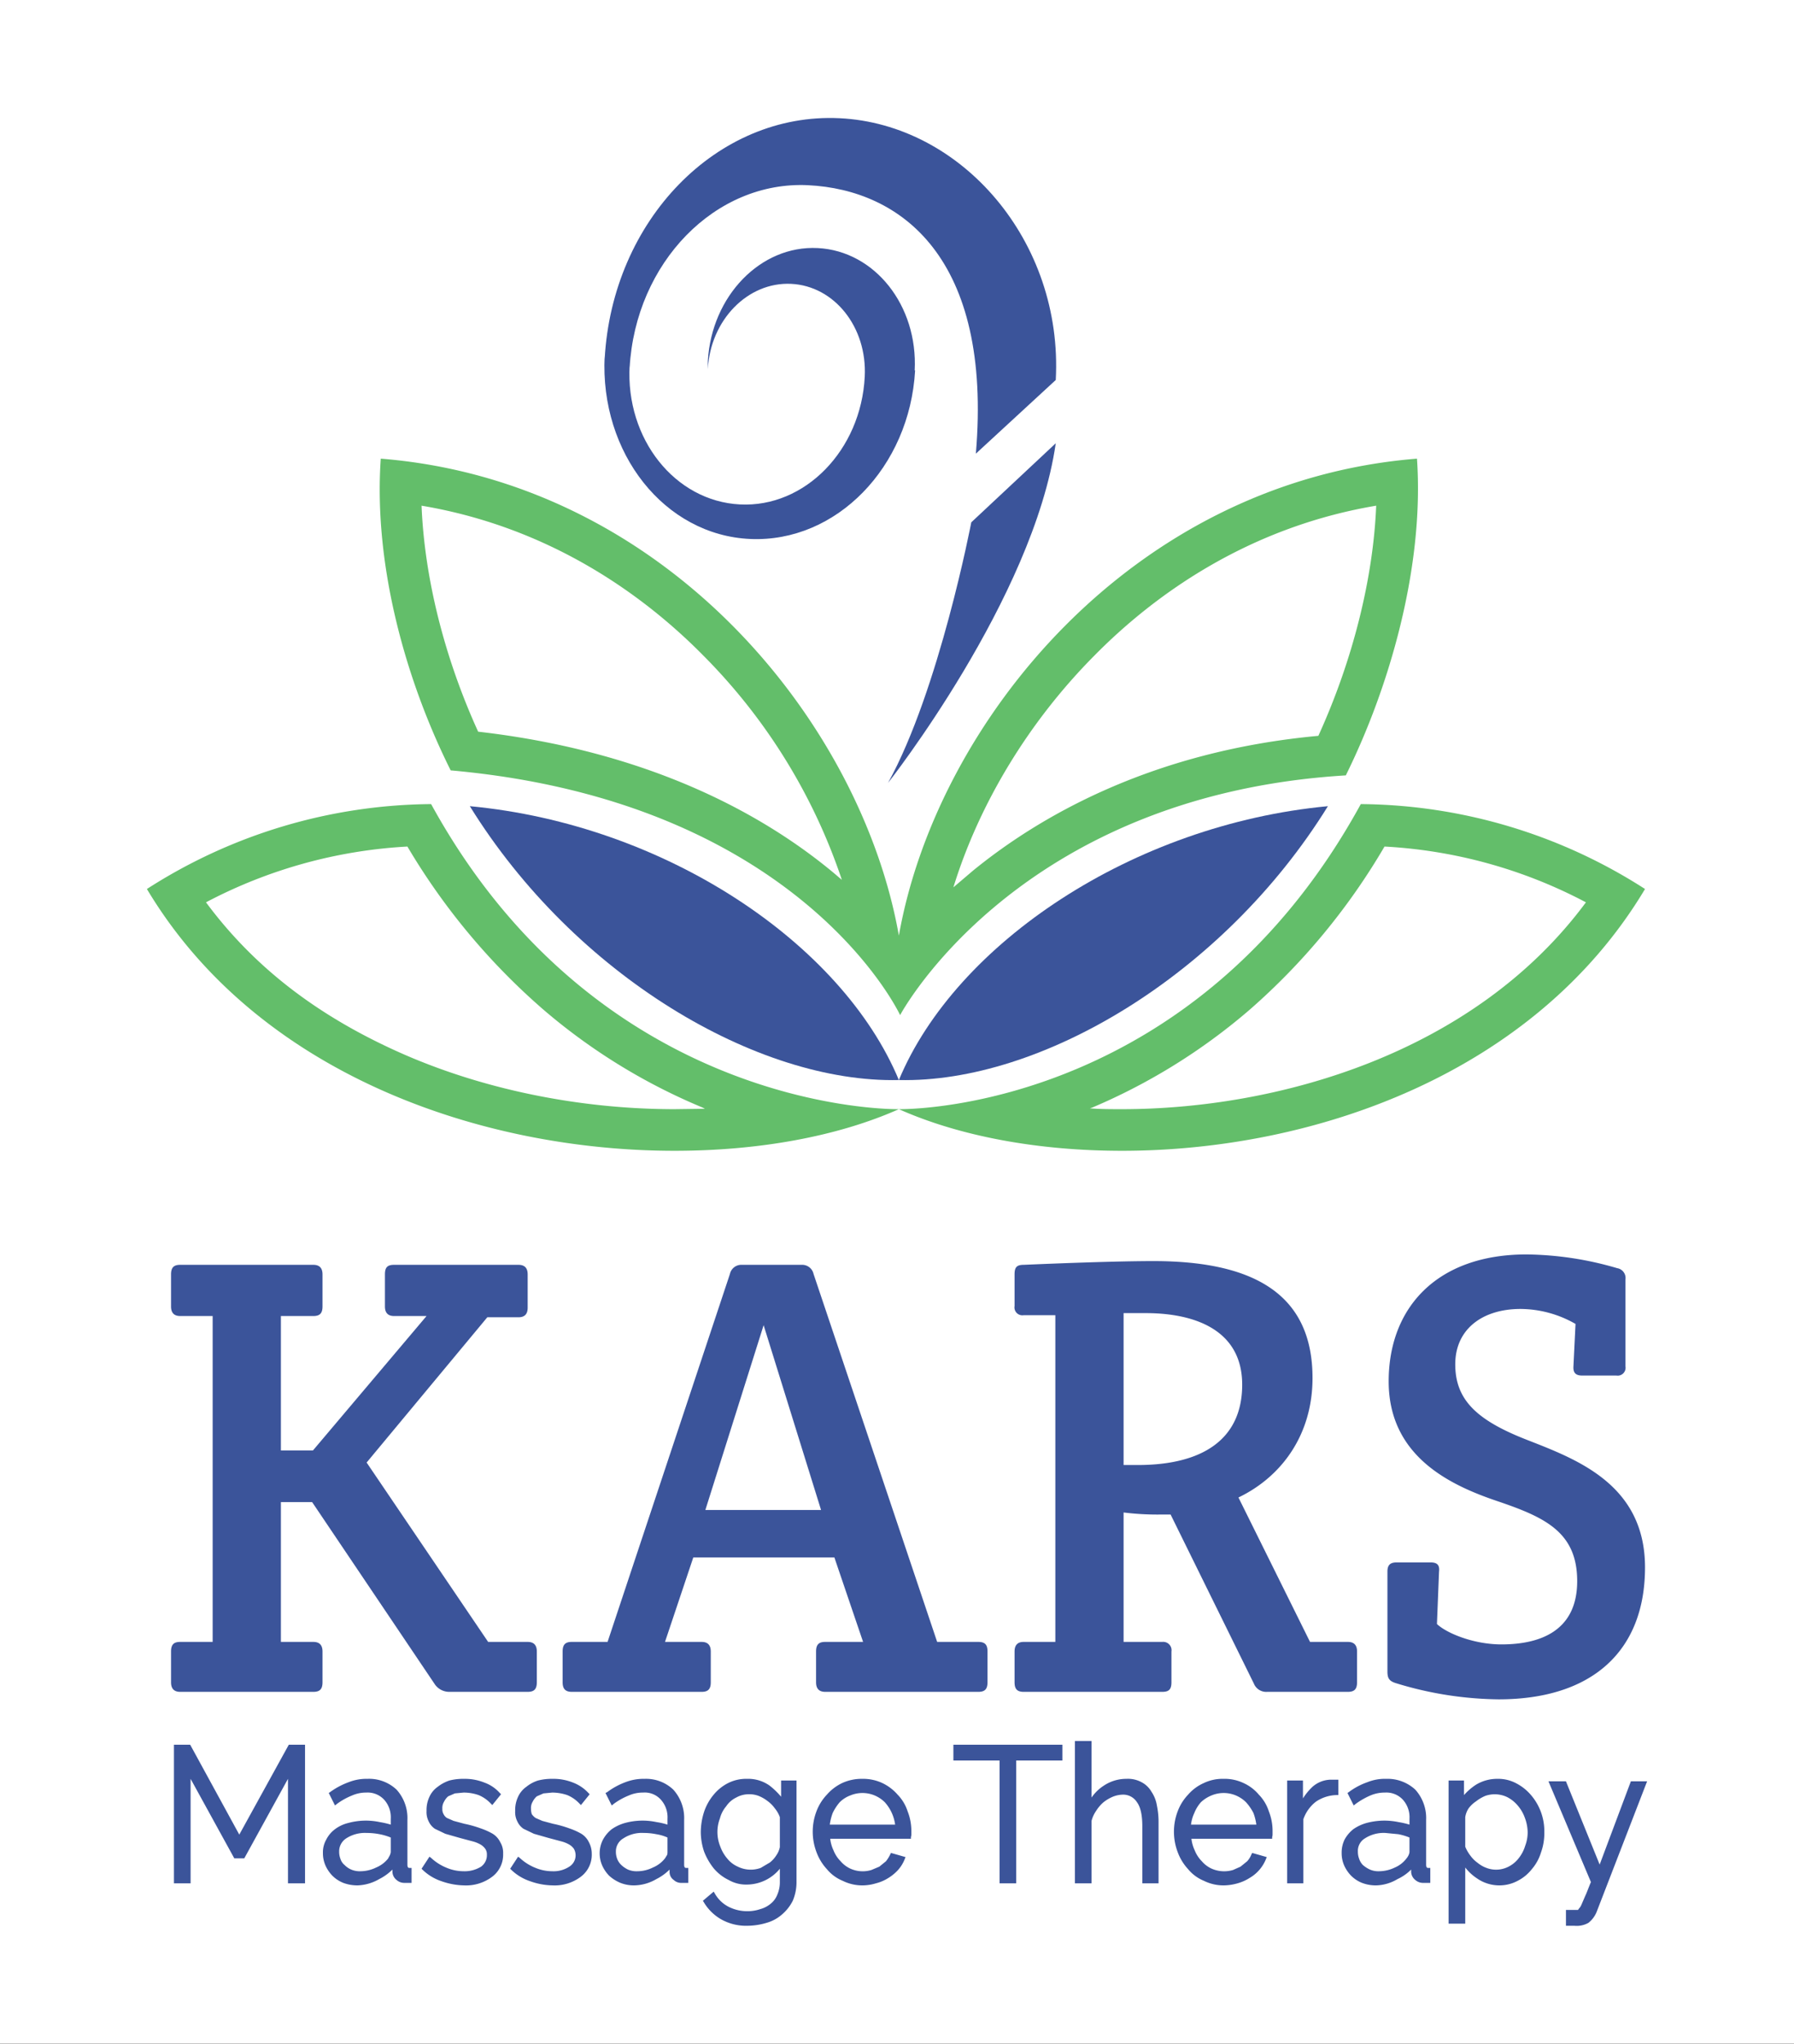 <svg id="Colour" xmlns="http://www.w3.org/2000/svg" width="431.1" height="491.1" viewBox="0 0 431.1 491.1"><rect x="0" y="0" width="431.1" height="491.1" fill="#333333" stroke="none"/><rect width="431.1" height="491.05" fill="#fff"/><g id="Logo"><path d="M213.4,188.1s34.9-44.3,40.3-81.6l-20.3,19S225.7,165.8,213.4,188.1Z" fill="#3b549a"/><path d="M253.7,91.3c1.8-33.3-22.6-61.5-52-62.9s-54.6,24.5-56.4,57.9v-.8c-1.2,23.4,14.4,43.1,35,44s38.3-17.2,39.6-40.5h-.1c.8-15.6-9.6-28.7-23.3-29.4S171,71.1,170.1,86.7v2c.6-11.8,9.6-21,20-20.5s18.3,10.4,17.7,22.3h0c-.9,17.7-14.4,31.5-30,30.7s-27.5-15.7-26.5-33.4v.6c1.4-25.3,20.6-45,42.9-43.9s44.3,17.4,40.3,64.5Z" fill="#3b549a"/><path d="M327,193.2c-39.4,72-105.9,73.3-110.7,73.3H216c14.6,6.5,33.4,10,53.6,10,46,0,99.1-18.4,125.7-62.9A127.9,127.9,0,0,0,327,193.2Zm-57.4,73.3c-2.6,0-5.2,0-7.7-.2l.6-.2a144.1,144.1,0,0,0,37.8-23.5,157.7,157.7,0,0,0,32.4-39.2,116.8,116.8,0,0,1,48.4,13.4C354.1,253.3,306.8,266.5,269.6,266.5Z" fill="#63be6a"/><path d="M103.6,193.2a127.9,127.9,0,0,0-68.3,20.4c26.6,44.5,80.4,62.9,126.8,62.9,20.4,0,39.3-3.5,53.9-10h-.3C210.8,266.5,143.1,265.2,103.6,193.2Zm58.5,73.3c-23.2,0-46.8-4.9-66.7-13.9s-34.7-20.7-45.9-35.8a117.3,117.3,0,0,1,48.4-13.4,158.7,158.7,0,0,0,32.7,39.2,143,143,0,0,0,38.2,23.5l.6.3Z" fill="#63be6a"/><path d="M216,259.5c33.9.8,77.9-25.1,103.1-65.8C272.3,198.1,229.7,226.6,216,259.5Z" fill="#3b549a"/><path d="M112.9,193.7c25.2,40.7,69.2,66.6,103.1,65.8C202.3,226.6,159.8,198.1,112.9,193.7Z" fill="#3b549a"/><path d="M340.5,110.2C271.8,115.7,225,173.8,216,224.8c-9-51-55.8-109.1-124.5-114.6-1.8,26.1,6.3,53.9,16.8,74.9,84.2,7.5,108,58.8,108,58.8s28-52.8,107.1-57.6C333.8,165.3,342.3,136.3,340.5,110.2ZM200.3,209.7c-15.5-12.9-42.6-29-85.4-33.9-8.2-18-12.9-37.1-13.6-54.3,31.5,5.3,54,22.1,67.7,36a138.9,138.9,0,0,1,33.3,53.9Zm116.5-32.9c-40.2,3.7-67.2,19.5-83,32.4l-4.7,4c6.2-20.1,18.1-39.8,33.9-55.7,13.7-13.9,36.2-30.7,67.7-36C330,138.9,325.1,158.6,316.8,176.8Z" fill="#63be6a"/></g><g id="Wordmark"><g id="KARS"><path d="M67.5,348.5h7.7l27.3-32.3H94.7c-1.5,0-2.2-.8-2.2-2.3v-7.7c0-1.7.6-2.3,2.2-2.3h29.9c1.5,0,2.2.8,2.2,2.3v8c0,1.5-.7,2.3-2.2,2.3h-7.5l-29,34.9,29.2,43.1h9.5c1.5,0,2.2.8,2.2,2.3v7.4c0,1.7-.7,2.3-2.2,2.3H108a4.2,4.2,0,0,1-3.5-1.8L75,360.9H67.5v33.6h7.8c1.5,0,2.2.8,2.2,2.3v7.4c0,1.7-.7,2.3-2.2,2.3h-32c-1.5,0-2.2-.8-2.2-2.3v-7.4c0-1.7.7-2.3,2.2-2.3h7.8V316.2H43.3c-1.5,0-2.2-.8-2.2-2.3v-7.7c0-1.7.7-2.3,2.2-2.3h32c1.5,0,2.2.8,2.2,2.3v7.7c0,1.7-.7,2.3-2.2,2.3H67.5Z" fill="#3b549a"/><path d="M159.8,394.5h8.8c1.5,0,2.2.8,2.2,2.3v7.4c0,1.7-.7,2.3-2.2,2.3H137.4c-1.6,0-2.2-.8-2.2-2.3v-7.4c0-1.7.7-2.3,2.2-2.3H146l29.4-88.4a2.8,2.8,0,0,1,2.9-2.2h14.3a2.8,2.8,0,0,1,2.9,2.2l29.7,88.4h9.9c1.7,0,2.2.8,2.2,2.3v7.4c0,1.7-.7,2.3-2.2,2.3H198.3c-1.5,0-2.2-.8-2.2-2.3v-7.4c0-1.7.7-2.3,2.2-2.3h9.1l-6.9-20.3H166.6Zm9.7-31.7h27.8l-13.8-44.4Z" fill="#3b549a"/><path d="M243.8,396.8c0-1.5.7-2.3,2.2-2.3h7.6V316H246a1.9,1.9,0,0,1-2.2-2.2v-7.6c0-1.7.5-2.3,2.2-2.3,9.3-.4,22.7-.9,31.2-.9,25.3,0,38.2,8.8,38.2,28.1,0,13.6-7.4,23.7-17.8,28.7l17.2,34.7h9.1c1.5,0,2.2.8,2.2,2.3v7.4c0,1.7-.7,2.3-2.2,2.3H304.5a3.2,3.2,0,0,1-3.2-2l-20-40.6h-2.9a65.3,65.3,0,0,1-8.4-.5v31.1h9.3a2,2,0,0,1,2.2,2.3v7.4c0,1.7-.6,2.3-2.2,2.3H246c-1.5,0-2.2-.6-2.2-2.3ZM270,352h3.4c15.6,0,25.1-6.2,25.1-19.3s-11.3-17.2-23.2-17.2H270Z" fill="#3b549a"/><path d="M388.6,304.7a2.4,2.4,0,0,1,2,2.7v20.9a1.9,1.9,0,0,1-2.2,2.2h-8.2c-1.5,0-2.2-.6-2.1-2.2l.5-10.2a26.8,26.8,0,0,0-13.2-3.6c-9.1,0-15.7,4.8-15.7,13.3s5.1,13.4,17.1,18.1,28.5,10.7,28.5,30.7-12.6,31.7-35.2,31.7a86.7,86.7,0,0,1-24.7-3.9c-1.6-.5-2-1.2-2-2.8v-24c0-1.6.7-2.2,2.2-2.2h8.2c1.5,0,2.2.6,2,2.2l-.5,12.6c2.3,2.2,8.8,4.9,15.5,4.9,9.4,0,18.2-3.3,18.2-15.2s-7.9-15.4-19.4-19.3-25.9-10.9-25.9-28.7,11.7-30.5,33.1-30.5A79.8,79.8,0,0,1,388.6,304.7Z" fill="#3b549a"/></g><g id="Massage_Therapy" data-name="Massage Therapy"><polygon points="57.5 441.8 45.4 419.7 42.3 419.7 42.3 452 45.3 452 45.3 425.5 56.6 446 58.4 446 69.7 425.5 69.7 452 72.8 452 72.8 419.7 69.7 419.7 57.5 441.8" fill="#3b549a"/><path d="M73.3,452.5H69.2V427.4L58.7,446.5H56.3L45.8,427.4v25.1h-4V419.2h3.9l11.8,21.6,11.9-21.6h3.9Zm-3.1-1h2.1V420.2H70L57.5,442.8,45.1,420.2H42.8v31.3h2v-28l12.1,22h1.2l12.1-22Z" fill="#3b549a"/><path d="M97.4,448V437.3c0-2.9-.8-5.3-2.5-6.9a8.6,8.6,0,0,0-6.6-2.5,12.5,12.5,0,0,0-4.3.7,21.4,21.4,0,0,0-4.4,2.4l1.1,2a17.4,17.4,0,0,1,3.7-2.1,9.2,9.2,0,0,1,3.6-.7,6.3,6.3,0,0,1,4.7,1.8,7.4,7.4,0,0,1,1.7,5v2.2a13.5,13.5,0,0,0-3.2-.9,14.5,14.5,0,0,0-3.5-.4,12.3,12.3,0,0,0-3.9.6,8.3,8.3,0,0,0-3,1.4,7.2,7.2,0,0,0-2,2.3,6,6,0,0,0-.7,3,6.7,6.7,0,0,0,.6,2.8,5.3,5.3,0,0,0,1.6,2.3,6.7,6.7,0,0,0,2.4,1.6,8.7,8.7,0,0,0,3.2.6,10.7,10.7,0,0,0,4.9-1.2,9.1,9.1,0,0,0,3.9-3.3v1.9a2.4,2.4,0,0,0,.8,1.6,2.7,2.7,0,0,0,1.6.6h1.2v-2.7C97.7,449.3,97.4,448.8,97.4,448Zm-3-3a2.9,2.9,0,0,1-.2.9l-.5.9a8.3,8.3,0,0,1-3.1,2.4,9.2,9.2,0,0,1-3.9.9,6.2,6.2,0,0,1-2.5-.5,7.8,7.8,0,0,1-1.8-1.1,6.2,6.2,0,0,1-1.1-1.7,5.8,5.8,0,0,1-.3-1.9,4.2,4.2,0,0,1,2-3.7,8.8,8.8,0,0,1,5.1-1.3,17.3,17.3,0,0,1,3.2.3,15.8,15.8,0,0,1,3.1.9Z" fill="#3b549a"/><path d="M85.9,453a9.7,9.7,0,0,1-3.4-.6,7.8,7.8,0,0,1-2.6-1.7,8.5,8.5,0,0,1-1.7-2.5,7.3,7.3,0,0,1-.6-3,6.1,6.1,0,0,1,.8-3.2,7,7,0,0,1,2.1-2.5,8.7,8.7,0,0,1,3.2-1.5,16,16,0,0,1,7.6-.2,19.8,19.8,0,0,1,2.6.6V437a6.3,6.3,0,0,0-1.6-4.6,5.4,5.4,0,0,0-4.3-1.7,8.3,8.3,0,0,0-3.4.7,16.2,16.2,0,0,0-3.6,2l-.5.4-1.5-3,.3-.2a18,18,0,0,1,4.5-2.4,11.6,11.6,0,0,1,4.5-.8,9.6,9.6,0,0,1,7,2.6,10.2,10.2,0,0,1,2.6,7.3V448c0,.8.3.8.5.8h.5v3.6H97.2a2.8,2.8,0,0,1-1.9-.7,2.6,2.6,0,0,1-1-2v-.5a12.4,12.4,0,0,1-3.2,2.3A11.1,11.1,0,0,1,85.9,453Zm1.8-14.6a15.2,15.2,0,0,0-3.8.5,10.5,10.5,0,0,0-2.8,1.4,6.7,6.7,0,0,0-1.9,2.2,6,6,0,0,0-.6,2.7,7.5,7.5,0,0,0,.5,2.6,10.7,10.7,0,0,0,1.5,2.2,5.9,5.9,0,0,0,2.3,1.4,7.3,7.3,0,0,0,3,.6,10,10,0,0,0,4.7-1.2,8.5,8.5,0,0,0,3.7-3l.9-1.2v3.3a2.3,2.3,0,0,0,.6,1.3,3.3,3.3,0,0,0,1.3.4h.7v-1.9c-.5-.1-1-.5-1-1.7V437.3a9.3,9.3,0,0,0-2.3-6.6,8.9,8.9,0,0,0-6.3-2.3,12.3,12.3,0,0,0-4.2.7,28.1,28.1,0,0,0-3.8,2l.6,1.2a13.5,13.5,0,0,1,3.3-1.8,10,10,0,0,1,3.8-.8,6.5,6.5,0,0,1,5,2,7.2,7.2,0,0,1,1.9,5.3v2.9l-.7-.3a19.3,19.3,0,0,0-3.1-.9A19.5,19.5,0,0,0,87.7,438.4Zm-1,12.2a6.6,6.6,0,0,1-4.7-1.8,4.2,4.2,0,0,1-1.1-1.8,5.2,5.2,0,0,1-.4-2.1,4.7,4.7,0,0,1,2.2-4.1,9.8,9.8,0,0,1,5.4-1.4,18.4,18.4,0,0,1,3.3.3,17,17,0,0,1,3.2,1h.3V445a2.6,2.6,0,0,1-.3,1.1l-.5,1a8.7,8.7,0,0,1-3.3,2.6A10.5,10.5,0,0,1,86.7,450.6Zm1.4-10.2a8.3,8.3,0,0,0-4.9,1.3,3.7,3.7,0,0,0-1.7,3.2,4.7,4.7,0,0,0,.3,1.7,3.1,3.1,0,0,0,1,1.5,5,5,0,0,0,1.6,1.1,5.3,5.3,0,0,0,2.3.4,8.7,8.7,0,0,0,3.7-.9,7.2,7.2,0,0,0,2.9-2.2c.1-.3.3-.5.4-.8a2.5,2.5,0,0,0,.2-.7v-3.5a13.8,13.8,0,0,0-2.7-.8A16.3,16.3,0,0,0,88.1,440.4Z" fill="#3b549a"/><path d="M118.1,441a9.1,9.1,0,0,0-2.8-1.2,29,29,0,0,0-3.8-1.1l-2.6-.7-1.8-.8a3.2,3.2,0,0,1-1-1,3.8,3.8,0,0,1-.3-1.6,6.5,6.5,0,0,1,.4-2,5.3,5.3,0,0,1,1.2-1.4,9.8,9.8,0,0,1,1.8-.8l2.2-.2a9.9,9.9,0,0,1,3.8.7,7.9,7.9,0,0,1,3.1,2l1.4-1.8a9.3,9.3,0,0,0-3.4-2.3,12.8,12.8,0,0,0-4.8-.9,11.5,11.5,0,0,0-3.3.4,8.7,8.7,0,0,0-2.7,1.4,6.7,6.7,0,0,0-1.9,2.2,7.9,7.9,0,0,0-.6,3.2,5.3,5.3,0,0,0,.4,2.3,4.3,4.3,0,0,0,1.4,1.6,10.8,10.8,0,0,0,2.4,1.1,23.1,23.1,0,0,0,3.4,1l3,.8,2.2.9a3.5,3.5,0,0,1,1.7,2.8,3.7,3.7,0,0,1-1.7,3.3,7.2,7.2,0,0,1-4.4,1.2,11.6,11.6,0,0,1-4.2-.8,17,17,0,0,1-3.9-2.5l-1.4,2.1a11.4,11.4,0,0,0,4.4,2.6,13.4,13.4,0,0,0,5.2,1,10.1,10.1,0,0,0,6.5-2,6.1,6.1,0,0,0,2.4-5.1,5.3,5.3,0,0,0-.6-2.6A4.8,4.8,0,0,0,118.1,441Z" fill="#3b549a"/><path d="M111.5,453a17.1,17.1,0,0,1-5.4-1,12,12,0,0,1-4.5-2.7l-.3-.3,1.9-2.9.4.3a12.1,12.1,0,0,0,3.8,2.4,10.6,10.6,0,0,0,4,.8,7.5,7.5,0,0,0,4.2-1.1,3.4,3.4,0,0,0,1.4-2.9,2.3,2.3,0,0,0-.4-1.4,3.6,3.6,0,0,0-1.1-1,7.6,7.6,0,0,0-2-.8l-3-.8-3.5-1-2.5-1.2a4.3,4.3,0,0,1-1.5-1.8,4.9,4.9,0,0,1-.5-2.5,7.4,7.4,0,0,1,.7-3.4,5.9,5.9,0,0,1,2-2.4,9.4,9.4,0,0,1,2.8-1.5,13.4,13.4,0,0,1,3.5-.4,12.6,12.6,0,0,1,4.9.9,9,9,0,0,1,3.7,2.5l.3.3-2.1,2.6-.4-.4a8.4,8.4,0,0,0-2.9-2,10.9,10.9,0,0,0-3.6-.6l-2.1.2-1.6.7a4.1,4.1,0,0,0-1,1.3,2.9,2.9,0,0,0-.4,1.7,2.3,2.3,0,0,0,.3,1.3,2.2,2.2,0,0,0,.8.9l1.6.7,2.6.7a26.6,26.6,0,0,1,3.9,1.1,15.7,15.7,0,0,1,2.9,1.3,4.9,4.9,0,0,1,1.8,2,4.9,4.9,0,0,1,.7,2.8,6.6,6.6,0,0,1-2.6,5.5A10.4,10.4,0,0,1,111.5,453Zm-8.9-4.2a12.6,12.6,0,0,0,3.9,2.3,14.3,14.3,0,0,0,5,.9,9.4,9.4,0,0,0,6.1-1.8,5.9,5.9,0,0,0,2.3-4.8,5.7,5.7,0,0,0-.5-2.4,4.6,4.6,0,0,0-1.6-1.5,12.6,12.6,0,0,0-2.6-1.3l-3.8-1.1-2.7-.7a7.5,7.5,0,0,1-1.8-.8,2.3,2.3,0,0,1-1.2-1.2,3.4,3.4,0,0,1-.4-1.8,5.1,5.1,0,0,1,.5-2.2,4.3,4.3,0,0,1,1.4-1.6,4.1,4.1,0,0,1,1.9-.8,8.5,8.5,0,0,1,2.3-.3,10.9,10.9,0,0,1,4,.7,8.4,8.4,0,0,1,2.8,1.8l.8-1.1a9.1,9.1,0,0,0-2.9-1.9,13.4,13.4,0,0,0-4.6-.8,11.2,11.2,0,0,0-3.2.4,7.5,7.5,0,0,0-2.5,1.3,5.5,5.5,0,0,0-1.7,2,7.3,7.3,0,0,0-.6,3,4.6,4.6,0,0,0,.4,2.1,3.1,3.1,0,0,0,1.2,1.4,9.9,9.9,0,0,0,2.3,1,18.7,18.7,0,0,0,3.3,1l3.1.8a11.2,11.2,0,0,1,2.2,1,4.7,4.7,0,0,1,1.5,1.3,3.8,3.8,0,0,1,.5,1.9,4.1,4.1,0,0,1-1.9,3.7,7.3,7.3,0,0,1-4.7,1.3,11.2,11.2,0,0,1-4.4-.9,16.8,16.8,0,0,1-3.6-2.1Z" fill="#3b549a"/><path d="M139.4,441a9.1,9.1,0,0,0-2.8-1.2,29,29,0,0,0-3.8-1.1l-2.6-.7-1.8-.8a2.4,2.4,0,0,1-1-1,3.8,3.8,0,0,1-.3-1.6,4.5,4.5,0,0,1,.4-2,5.3,5.3,0,0,1,1.2-1.4,7.5,7.5,0,0,1,1.8-.8l2.2-.2a9.9,9.9,0,0,1,3.8.7,7.9,7.9,0,0,1,3.1,2l1.4-1.8a8.9,8.9,0,0,0-3.5-2.3,11.9,11.9,0,0,0-4.7-.9,11.5,11.5,0,0,0-3.3.4,6.9,6.9,0,0,0-2.7,1.4,6.7,6.7,0,0,0-1.9,2.2,7.9,7.9,0,0,0-.6,3.2,5.3,5.3,0,0,0,.4,2.3,4.3,4.3,0,0,0,1.4,1.6,9,9,0,0,0,2.4,1.1,23.1,23.1,0,0,0,3.4,1l3,.8,2.1.9a3,3,0,0,1,1.3,1.2,2.8,2.8,0,0,1,.5,1.6,3.7,3.7,0,0,1-1.7,3.3,7.2,7.2,0,0,1-4.4,1.2,11.6,11.6,0,0,1-4.2-.8,13.6,13.6,0,0,1-3.9-2.5l-1.4,2.1a11.4,11.4,0,0,0,4.4,2.6,13.4,13.4,0,0,0,5.2,1,9.8,9.8,0,0,0,6.4-2,6.2,6.2,0,0,0,2.5-5.1,5.3,5.3,0,0,0-.6-2.6A5.8,5.8,0,0,0,139.4,441Z" fill="#3b549a"/><path d="M132.8,453a16.6,16.6,0,0,1-5.4-1,12,12,0,0,1-4.5-2.7l-.3-.3,1.9-2.9.4.3a12.1,12.1,0,0,0,3.8,2.4,10.6,10.6,0,0,0,4,.8,6.9,6.9,0,0,0,4.1-1.1,3.2,3.2,0,0,0,1.1-4.3,3.6,3.6,0,0,0-1.1-1,7.6,7.6,0,0,0-2-.8l-3-.8-3.5-1-2.5-1.2a4.3,4.3,0,0,1-1.5-1.8,4.9,4.9,0,0,1-.5-2.5,7.4,7.4,0,0,1,.7-3.4,5.9,5.9,0,0,1,2-2.4,8.4,8.4,0,0,1,2.8-1.5,13.4,13.4,0,0,1,3.5-.4,12.6,12.6,0,0,1,4.9.9,9.7,9.7,0,0,1,3.7,2.5l.3.3-2.1,2.6-.4-.4a8.4,8.4,0,0,0-2.9-2,11.3,11.3,0,0,0-3.6-.6l-2.1.2-1.6.7a4.1,4.1,0,0,0-1,1.3,2.9,2.9,0,0,0-.4,1.7,3.9,3.9,0,0,0,.2,1.3,3.8,3.8,0,0,0,.9.9l1.6.7,2.6.7a26.6,26.6,0,0,1,3.9,1.1,15.7,15.7,0,0,1,2.9,1.3,4.9,4.9,0,0,1,1.8,2,5.8,5.8,0,0,1,.7,2.8,6.6,6.6,0,0,1-2.6,5.5A10.4,10.4,0,0,1,132.8,453Zm-8.9-4.2a13.3,13.3,0,0,0,3.8,2.3,15.2,15.2,0,0,0,5.1.9,9.4,9.4,0,0,0,6.1-1.8,5.9,5.9,0,0,0,2.3-4.8,4.5,4.5,0,0,0-.6-2.4,3.6,3.6,0,0,0-1.5-1.5,12.6,12.6,0,0,0-2.6-1.3l-3.8-1.1-2.7-.7-1.9-.8a2.5,2.5,0,0,1-1.1-1.2,3.4,3.4,0,0,1-.4-1.8,4.7,4.7,0,0,1,1.8-3.8,5,5,0,0,1,2-.8,8.5,8.5,0,0,1,2.3-.3,10,10,0,0,1,3.9.7,7.9,7.9,0,0,1,2.9,1.8l.8-1.1a10.4,10.4,0,0,0-2.9-1.9,13.4,13.4,0,0,0-4.6-.8,11.2,11.2,0,0,0-3.2.4,6.6,6.6,0,0,0-2.5,1.3,5.5,5.5,0,0,0-1.7,2,7.3,7.3,0,0,0-.6,3,4.6,4.6,0,0,0,.4,2.1,3.1,3.1,0,0,0,1.2,1.4,8.3,8.3,0,0,0,2.3,1,18.7,18.7,0,0,0,3.3,1l3,.8a9.9,9.9,0,0,1,2.3,1,3.5,3.5,0,0,1,1.4,1.3,3.1,3.1,0,0,1,.6,1.9,4.3,4.3,0,0,1-1.9,3.7,7.5,7.5,0,0,1-4.7,1.3,11.2,11.2,0,0,1-4.4-.9,16.8,16.8,0,0,1-3.6-2.1Z" fill="#3b549a"/><path d="M163.9,448V437.3a9.5,9.5,0,0,0-2.4-6.9,8.9,8.9,0,0,0-6.6-2.5,12.7,12.7,0,0,0-4.4.7,18.6,18.6,0,0,0-4.3,2.4l1,2a20.2,20.2,0,0,1,3.7-2.1,9.2,9.2,0,0,1,3.6-.7,6.1,6.1,0,0,1,4.7,1.8,6.9,6.9,0,0,1,1.7,5v2.2a13.5,13.5,0,0,0-3.2-.9,13.9,13.9,0,0,0-3.5-.4,12.3,12.3,0,0,0-3.9.6,8.3,8.3,0,0,0-3,1.4,7.2,7.2,0,0,0-2,2.3,7.3,7.3,0,0,0-.7,3,6.7,6.7,0,0,0,.6,2.8,6.3,6.3,0,0,0,1.6,2.3,7.2,7.2,0,0,0,2.5,1.6,7.8,7.8,0,0,0,3.1.6,11.5,11.5,0,0,0,5-1.2,10.4,10.4,0,0,0,3.9-3.3v1.9a1.8,1.8,0,0,0,.8,1.6,2.5,2.5,0,0,0,1.6.6h1.1v-2.7C164.3,449.3,163.9,448.8,163.9,448Zm-3-3a1.5,1.5,0,0,1-.2.9,4.1,4.1,0,0,1-.5.9,8.3,8.3,0,0,1-3.1,2.4,9.2,9.2,0,0,1-3.9.9,6.2,6.2,0,0,1-2.5-.5,7.8,7.8,0,0,1-1.8-1.1,4.2,4.2,0,0,1-1-1.7,4.1,4.1,0,0,1-.4-1.9,4.4,4.4,0,0,1,2-3.7,9.1,9.1,0,0,1,5.2-1.3l3.1.3a15.8,15.8,0,0,1,3.1.9Z" fill="#3b549a"/><path d="M152.4,453a8.8,8.8,0,0,1-3.3-.6,9.5,9.5,0,0,1-2.7-1.7,8.5,8.5,0,0,1-1.7-2.5,7.3,7.3,0,0,1-.6-3,7.2,7.2,0,0,1,.8-3.2,8.2,8.2,0,0,1,2.1-2.5,10.5,10.5,0,0,1,3.2-1.5,16,16,0,0,1,7.6-.2,16.7,16.7,0,0,1,2.6.6V437a6.3,6.3,0,0,0-1.6-4.6,5.2,5.2,0,0,0-4.3-1.7,8.3,8.3,0,0,0-3.4.7,16.2,16.2,0,0,0-3.6,2l-.5.4-1.5-3,.4-.2a17.5,17.5,0,0,1,4.4-2.4,12.1,12.1,0,0,1,4.6-.8,9.5,9.5,0,0,1,6.9,2.6,10.2,10.2,0,0,1,2.6,7.3V448c0,.8.3.8.5.8h.5v3.6h-1.6a2.6,2.6,0,0,1-1.9-.7,2.3,2.3,0,0,1-1-2v-.5a12.4,12.4,0,0,1-3.2,2.3A10.8,10.8,0,0,1,152.4,453Zm1.8-14.6a14.4,14.4,0,0,0-3.7.5,11.2,11.2,0,0,0-2.9,1.4,5.5,5.5,0,0,0-1.8,2.2,5,5,0,0,0-.7,2.7,5.8,5.8,0,0,0,.6,2.6,7.4,7.4,0,0,0,1.4,2.2,6.8,6.8,0,0,0,2.3,1.4,7.3,7.3,0,0,0,3,.6,10,10,0,0,0,4.7-1.2,9.4,9.4,0,0,0,3.8-3l.8-1.2.2,3.3a1.5,1.5,0,0,0,.6,1.3,2.8,2.8,0,0,0,1.3.4h.6v-1.9c-.4-.1-1-.5-1-1.7V437.3a9.3,9.3,0,0,0-2.3-6.6,8.5,8.5,0,0,0-6.2-2.3,11.6,11.6,0,0,0-4.2.7,24,24,0,0,0-3.9,2l.6,1.2a13.5,13.5,0,0,1,3.3-1.8,10.8,10.8,0,0,1,3.8-.8,6.9,6.9,0,0,1,5.1,2,7.6,7.6,0,0,1,1.8,5.3v2.9l-.7-.3a19.3,19.3,0,0,0-3.1-.9A19.5,19.5,0,0,0,154.2,438.4Zm-1,12.2a7.6,7.6,0,0,1-2.7-.5,5.3,5.3,0,0,1-1.9-1.3,3.6,3.6,0,0,1-1.2-1.8,5.2,5.2,0,0,1-.4-2.1,4.9,4.9,0,0,1,2.2-4.1,10.2,10.2,0,0,1,5.5-1.4l3.2.3a17,17,0,0,1,3.2,1h.3V445a5.2,5.2,0,0,1-.2,1.1l-.6,1a8.7,8.7,0,0,1-3.3,2.6A9.8,9.8,0,0,1,153.2,450.6Zm1.5-10.2a8.1,8.1,0,0,0-4.9,1.3,3.6,3.6,0,0,0-1.8,3.2,4.7,4.7,0,0,0,.3,1.7,4,4,0,0,0,1,1.5,6.4,6.4,0,0,0,1.6,1.1,5.3,5.3,0,0,0,2.3.4,8.4,8.4,0,0,0,3.7-.9,7.2,7.2,0,0,0,2.9-2.2l.5-.8a2,2,0,0,0,.1-.7v-3.5a10.7,10.7,0,0,0-2.7-.8A15.3,15.3,0,0,0,154.7,440.4Z" fill="#3b549a"/><path d="M188.2,433.2a14.5,14.5,0,0,0-3.6-3.8,9.6,9.6,0,0,0-9.4-.5,8.6,8.6,0,0,0-3.3,2.7,10.7,10.7,0,0,0-2.2,3.9,15,15,0,0,0-.8,4.7,13.3,13.3,0,0,0,.8,4.5,12.4,12.4,0,0,0,2.2,3.9,12.7,12.7,0,0,0,3.4,2.7,9.4,9.4,0,0,0,9-.3,10.3,10.3,0,0,0,3.6-3.6v4.7a8.1,8.1,0,0,1-.6,3.3,6.3,6.3,0,0,1-1.8,2.4,7.2,7.2,0,0,1-2.6,1.4,11.3,11.3,0,0,1-3.2.5,10.5,10.5,0,0,1-4.7-1.1,8.2,8.2,0,0,1-3.6-3.3l-1.9,1.5a12.1,12.1,0,0,0,3.9,3.9,11.8,11.8,0,0,0,6.3,1.5,16.2,16.2,0,0,0,4.4-.7,9.2,9.2,0,0,0,3.5-1.9,8.7,8.7,0,0,0,2.4-3.2,9.7,9.7,0,0,0,.9-4.3V428.3h-2.7Zm-.3,10.7a4.8,4.8,0,0,1-.9,2.1,7.5,7.5,0,0,1-1.7,1.9,10.5,10.5,0,0,1-2.3,1.3,5.8,5.8,0,0,1-2.6.5,7.2,7.2,0,0,1-3.3-.7,7.1,7.1,0,0,1-2.7-2.1,7.5,7.5,0,0,1-1.8-3,11.5,11.5,0,0,1-.7-3.6,10.3,10.3,0,0,1,.6-3.5,10.1,10.1,0,0,1,1.6-3.1,7.8,7.8,0,0,1,2.5-2.3,7.1,7.1,0,0,1,5.9-.3,9.4,9.4,0,0,1,2.2,1.2,8.5,8.5,0,0,1,1.9,1.9,7.6,7.6,0,0,1,1.3,2.3Z" fill="#3b549a"/><path d="M179.7,462.7a12.2,12.2,0,0,1-6.5-1.6,11.5,11.5,0,0,1-4.1-4.1l-.2-.3,2.6-2.2.3.5a8,8,0,0,0,3.4,3.2,9.9,9.9,0,0,0,4.5,1,9.4,9.4,0,0,0,3-.5,6.6,6.6,0,0,0,2.5-1.3,5.2,5.2,0,0,0,1.6-2.2,7.5,7.5,0,0,0,.6-3.1V449a10.3,10.3,0,0,1-7.8,3.8,8.4,8.4,0,0,1-4.5-1.1,10.9,10.9,0,0,1-3.6-2.8,15.5,15.5,0,0,1-2.3-4,15,15,0,0,1-.8-4.7,16.2,16.2,0,0,1,.8-4.9,12.7,12.7,0,0,1,2.3-4.1,10.8,10.8,0,0,1,3.5-2.8,9.6,9.6,0,0,1,4.5-1,8.9,8.9,0,0,1,5.4,1.6,17.9,17.9,0,0,1,2.8,2.7v-3.9h3.7v24.3a11.4,11.4,0,0,1-.9,4.6,10.6,10.6,0,0,1-2.6,3.3,9.5,9.5,0,0,1-3.7,2A16.3,16.3,0,0,1,179.7,462.7Zm-9.5-5.8a11.4,11.4,0,0,0,3.5,3.4,13.3,13.3,0,0,0,10.2.7,10.1,10.1,0,0,0,3.4-1.8,10,10,0,0,0,2.3-3,10.3,10.3,0,0,0,.8-4.1V428.8h-1.7v6.1l-.9-1.4a13.8,13.8,0,0,0-3.5-3.7,8.5,8.5,0,0,0-4.8-1.4,9.1,9.1,0,0,0-4.1.9,10.5,10.5,0,0,0-5.2,6.4,12.8,12.8,0,0,0,0,8.9,11.3,11.3,0,0,0,5.3,6.3,9.1,9.1,0,0,0,4.1.9,8.9,8.9,0,0,0,4.5-1.2,9.5,9.5,0,0,0,3.4-3.5l.9-1.5v6.5a7.8,7.8,0,0,1-.7,3.5,6.3,6.3,0,0,1-1.9,2.6,6.9,6.9,0,0,1-2.8,1.5,11.4,11.4,0,0,1-3.3.5,12.5,12.5,0,0,1-5-1.1,8.4,8.4,0,0,1-3.4-3.1Zm10.2-6.7a7.2,7.2,0,0,1-3.5-.8,8.6,8.6,0,0,1-2.9-2.1,11.3,11.3,0,0,1-1.9-3.2,12.2,12.2,0,0,1-.7-3.8,11.5,11.5,0,0,1,.6-3.7,10.9,10.9,0,0,1,1.7-3.2,7.8,7.8,0,0,1,2.7-2.4,7.1,7.1,0,0,1,3.6-.9,7.5,7.5,0,0,1,2.6.5,7,7,0,0,1,2.4,1.3,11.9,11.9,0,0,1,2,1.9,10.5,10.5,0,0,1,1.4,2.5V444a6.4,6.4,0,0,1-1,2.3,11.2,11.2,0,0,1-1.8,2,9.5,9.5,0,0,1-2.4,1.4A8.7,8.7,0,0,1,180.4,450.2Zm-.4-19.1a6.2,6.2,0,0,0-3.1.8,6.1,6.1,0,0,0-2.4,2.1,7.3,7.3,0,0,0-1.5,2.9,9.2,9.2,0,0,0,.1,6.8,9.2,9.2,0,0,0,1.7,2.9,6.7,6.7,0,0,0,2.5,1.9,7,7,0,0,0,5.5.3l2.2-1.3a6.9,6.9,0,0,0,1.6-1.8,5.2,5.2,0,0,0,.8-1.9v-7.2a7.2,7.2,0,0,0-1.2-2.1,7.7,7.7,0,0,0-1.8-1.8,8.8,8.8,0,0,0-2.1-1.2A6.2,6.2,0,0,0,180,431.1Z" fill="#3b549a"/><path d="M215.3,431.5a9.2,9.2,0,0,0-3.5-2.6,10,10,0,0,0-4.6-1,9.6,9.6,0,0,0-4.5,1,11.8,11.8,0,0,0-3.7,2.6,10.9,10.9,0,0,0-2.3,3.9,11.9,11.9,0,0,0-.9,4.7,12.8,12.8,0,0,0,.9,4.8,11.8,11.8,0,0,0,2.3,3.9,14.1,14.1,0,0,0,3.7,2.7,11.5,11.5,0,0,0,4.6,1,11.2,11.2,0,0,0,3.1-.5,11.8,11.8,0,0,0,2.8-1.2,8.2,8.2,0,0,0,2.2-1.9,6.1,6.1,0,0,0,1.5-2.4l-2.6-.7a5.8,5.8,0,0,1-1.1,1.8l-1.6,1.3a7.2,7.2,0,0,1-2,.9,9.1,9.1,0,0,1-2.3.3,6.7,6.7,0,0,1-3.1-.7,7.6,7.6,0,0,1-2.6-1.8,11.2,11.2,0,0,1-1.8-2.8,8.5,8.5,0,0,1-.8-3.5h19.4a4.3,4.3,0,0,0,.1-.5V440a13.9,13.9,0,0,0-.8-4.6A12.8,12.8,0,0,0,215.3,431.5Zm-16.4,7.4a10,10,0,0,1,.8-3.5,8,8,0,0,1,1.8-2.7,6.8,6.8,0,0,1,2.6-1.8,8.1,8.1,0,0,1,3.1-.6,8.7,8.7,0,0,1,3.2.6,7.6,7.6,0,0,1,2.6,1.8,12.7,12.7,0,0,1,1.8,2.7,10,10,0,0,1,.9,3.5Z" fill="#3b549a"/><path d="M207.3,453a10.6,10.6,0,0,1-4.8-1.1,9.7,9.7,0,0,1-3.8-2.8,12.2,12.2,0,0,1-2.5-4.1,13.8,13.8,0,0,1,0-9.8,11.8,11.8,0,0,1,2.5-4,11.3,11.3,0,0,1,3.7-2.8,11.2,11.2,0,0,1,4.8-1,10.9,10.9,0,0,1,4.8,1,11.3,11.3,0,0,1,3.7,2.8h0a10.2,10.2,0,0,1,2.4,4,12.8,12.8,0,0,1,.9,4.8v.8a2.2,2.2,0,0,1-.1.6v.4H199.5a9,9,0,0,0,.8,2.8,7.8,7.8,0,0,0,1.7,2.6,6.9,6.9,0,0,0,2.4,1.8,7.2,7.2,0,0,0,5,.3l1.9-.8,1.6-1.3a8.6,8.6,0,0,0,1-1.6l.2-.4,3.5,1-.2.5a8.7,8.7,0,0,1-1.6,2.6,10.6,10.6,0,0,1-2.3,1.9,10.1,10.1,0,0,1-3,1.3A11.3,11.3,0,0,1,207.3,453Zm-.1-24.6a10,10,0,0,0-4.3.9,11.2,11.2,0,0,0-3.5,2.5,12.8,12.8,0,0,0-2.3,3.7,14.4,14.4,0,0,0-.8,4.6,13.9,13.9,0,0,0,.8,4.6,13.3,13.3,0,0,0,2.3,3.8,12.4,12.4,0,0,0,3.5,2.5,9.8,9.8,0,0,0,7.4.5,8.5,8.5,0,0,0,2.6-1.1,9.6,9.6,0,0,0,2.2-1.8,9.9,9.9,0,0,0,1.1-1.7l-1.6-.5a6.5,6.5,0,0,1-1,1.5,4.9,4.9,0,0,1-1.8,1.4,10.2,10.2,0,0,1-2.1,1,8.1,8.1,0,0,1-8.4-2.4,9.7,9.7,0,0,1-1.9-2.9,7.8,7.8,0,0,1-.9-3.7v-.5H218V440a13.2,13.2,0,0,0-.8-4.4,13,13,0,0,0-2.2-3.8,12,12,0,0,0-3.4-2.5A10.5,10.5,0,0,0,207.2,428.4Zm9,11H198.3v-.5a9.9,9.9,0,0,1,2.7-6.6,7.5,7.5,0,0,1,2.8-1.8,8.7,8.7,0,0,1,6.7,0,8,8,0,0,1,2.7,1.8,10,10,0,0,1,2,2.9,10.6,10.6,0,0,1,.9,3.7Zm-16.8-1h15.7a10,10,0,0,0-2.5-5.4,7.8,7.8,0,0,0-2.4-1.6,7.6,7.6,0,0,0-5.9,0,7.2,7.2,0,0,0-2.5,1.6,11.7,11.7,0,0,0-1.7,2.6A12.8,12.8,0,0,0,199.4,438.4Z" fill="#3b549a"/><polygon points="229.6 422.5 240.7 422.5 240.7 452 243.7 452 243.7 422.5 254.8 422.5 254.8 419.7 229.6 419.7 229.6 422.5" fill="#3b549a"/><path d="M244.2,452.5h-4V423H229.1v-3.8h26.2V423H244.2Zm-3-1h2V422h11.1v-1.8H230.1V422h11.1Z" fill="#3b549a"/><path d="M276.3,430.7a6.3,6.3,0,0,0-2.2-2.1,7.1,7.1,0,0,0-3.4-.7,9.5,9.5,0,0,0-5.1,1.5,11.3,11.3,0,0,0-3.8,4.3V418.8h-3V452h3V437.5a6.6,6.6,0,0,1,1.2-2.7,7.6,7.6,0,0,1,1.9-2.1,8.3,8.3,0,0,1,2.3-1.5,7.4,7.4,0,0,1,2.5-.5,4.4,4.4,0,0,1,3.9,2,11,11,0,0,1,1.4,6.1V452h2.9V438.1a25.4,25.4,0,0,0-.3-4.1A9.9,9.9,0,0,0,276.3,430.7Z" fill="#3b549a"/><path d="M278.4,452.5h-3.9V438.8c0-2.6-.4-4.6-1.3-5.8a3.9,3.9,0,0,0-3.5-1.8,6.8,6.8,0,0,0-2.3.5,9.8,9.8,0,0,0-2.2,1.3,9.1,9.1,0,0,0-1.8,2.1,7.4,7.4,0,0,0-1.1,2.4v15h-4V418.3h4v13.6a10.4,10.4,0,0,1,3-2.9,9.7,9.7,0,0,1,5.4-1.6,6.8,6.8,0,0,1,3.6.8,5.9,5.9,0,0,1,2.4,2.3,8.2,8.2,0,0,1,1.3,3.3,19.6,19.6,0,0,1,.4,4.3Zm-2.9-1h1.9V438.1a24.1,24.1,0,0,0-.3-4,11.1,11.1,0,0,0-1.2-3.1,4.8,4.8,0,0,0-2.1-1.9,5.7,5.7,0,0,0-3.1-.7,9.9,9.9,0,0,0-4.9,1.4,11,11,0,0,0-3.6,4.1l-.9,1.8V419.3h-2v32.2h2V437.3a10.2,10.2,0,0,1,1.3-2.8,8.3,8.3,0,0,1,2-2.2,6.9,6.9,0,0,1,2.4-1.5,6.6,6.6,0,0,1,2.7-.6,5,5,0,0,1,4.4,2.2,12.2,12.2,0,0,1,1.4,6.4Z" fill="#3b549a"/><path d="M302.2,431.5a10.4,10.4,0,0,0-3.6-2.6,10,10,0,0,0-4.6-1,9.6,9.6,0,0,0-4.5,1,10.4,10.4,0,0,0-3.6,2.6,9.8,9.8,0,0,0-2.4,3.9,11.9,11.9,0,0,0-.9,4.7,12.8,12.8,0,0,0,.9,4.8,10.6,10.6,0,0,0,2.4,3.9,12.2,12.2,0,0,0,3.6,2.7,11.5,11.5,0,0,0,4.6,1,10.6,10.6,0,0,0,3.1-.5,11.8,11.8,0,0,0,2.8-1.2,10.6,10.6,0,0,0,2.3-1.9,7.2,7.2,0,0,0,1.4-2.4l-2.5-.7a9.4,9.4,0,0,1-1.2,1.8,7,7,0,0,1-1.6,1.3,7.2,7.2,0,0,1-2,.9,8.3,8.3,0,0,1-2.2.3,7.1,7.1,0,0,1-3.2-.7,7.2,7.2,0,0,1-2.5-1.8,9.2,9.2,0,0,1-1.9-2.8,10.5,10.5,0,0,1-.8-3.5h19.4a.7.7,0,0,0,.1-.5V440a13.9,13.9,0,0,0-.8-4.6A12.6,12.6,0,0,0,302.2,431.5Zm-16.5,7.4a10,10,0,0,1,.8-3.5,8,8,0,0,1,1.8-2.7,6.8,6.8,0,0,1,2.6-1.8,8.1,8.1,0,0,1,3.1-.6,8.7,8.7,0,0,1,3.2.6,7.6,7.6,0,0,1,2.6,1.8,12.7,12.7,0,0,1,1.8,2.7,10,10,0,0,1,.9,3.5Z" fill="#3b549a"/><path d="M294.1,453a10.6,10.6,0,0,1-4.8-1.1,9.7,9.7,0,0,1-3.8-2.8A12.2,12.2,0,0,1,283,445a13.8,13.8,0,0,1,0-9.8,11.8,11.8,0,0,1,2.5-4,10.8,10.8,0,0,1,3.8-2.8,10.4,10.4,0,0,1,4.7-1,10.6,10.6,0,0,1,4.8,1,10.4,10.4,0,0,1,3.7,2.8h0a10.2,10.2,0,0,1,2.4,4,12.8,12.8,0,0,1,.9,4.8v.8a2.2,2.2,0,0,1-.1.6v.4H286.3a9,9,0,0,0,.8,2.8,7.8,7.8,0,0,0,1.7,2.6,6.9,6.9,0,0,0,2.4,1.8,7.5,7.5,0,0,0,5.1.3l1.8-.8,1.6-1.3a5.4,5.4,0,0,0,1-1.6l.2-.4,3.5,1-.2.5a9.2,9.2,0,0,1-3.9,4.5,10.8,10.8,0,0,1-2.9,1.3A12.6,12.6,0,0,1,294.1,453Zm-.1-24.6a10.4,10.4,0,0,0-4.3.9,12.4,12.4,0,0,0-3.5,2.5,15.4,15.4,0,0,0-2.3,3.7,14.4,14.4,0,0,0-.8,4.6,13.9,13.9,0,0,0,.8,4.6,16,16,0,0,0,2.3,3.8,12.4,12.4,0,0,0,3.5,2.5,9.8,9.8,0,0,0,7.4.5,8.1,8.1,0,0,0,2.7-1.1,9.1,9.1,0,0,0,2.1-1.8,6.2,6.2,0,0,0,1.1-1.7l-1.6-.5a6.5,6.5,0,0,1-1,1.5,5.5,5.5,0,0,1-1.7,1.4l-2.2,1a8.1,8.1,0,0,1-8.4-2.4,9.7,9.7,0,0,1-1.9-2.9,11.2,11.2,0,0,1-.9-3.7v-.5h19.6V440a13.2,13.2,0,0,0-.8-4.4,13,13,0,0,0-2.2-3.8,12,12,0,0,0-3.4-2.5A10.5,10.5,0,0,0,294,428.4Zm9,11H285.1v-.5a14.3,14.3,0,0,1,.8-3.7,11.2,11.2,0,0,1,1.9-2.9,7.5,7.5,0,0,1,2.8-1.8,8.7,8.7,0,0,1,6.7,0,7.1,7.1,0,0,1,2.7,1.8,10,10,0,0,1,2,2.9,10.6,10.6,0,0,1,.9,3.7Zm-16.8-1h15.7a12.8,12.8,0,0,0-.7-2.8,12,12,0,0,0-1.8-2.6,7.8,7.8,0,0,0-2.4-1.6,7.6,7.6,0,0,0-5.9,0,8.2,8.2,0,0,0-2.5,1.6,8.7,8.7,0,0,0-1.6,2.6A9,9,0,0,0,286.2,438.4Z" fill="#3b549a"/><path d="M319.8,428.1a6.2,6.2,0,0,0-4.1,1.7,12.1,12.1,0,0,0-3.1,4.2v-5.7h-2.8V452h2.9V437.3a9.1,9.1,0,0,1,3.2-4.6,10.1,10.1,0,0,1,5.2-1.7v-2.8h-1.3Z" fill="#3b549a"/><path d="M313.2,452.5h-3.9V427.8h3.8v4.3a14.4,14.4,0,0,1,2.2-2.7,6.8,6.8,0,0,1,4.5-1.8h1.8v3.7h-.5a9.2,9.2,0,0,0-4.9,1.6,9.1,9.1,0,0,0-3,4.2Zm-2.9-1h1.9V437.1a9.1,9.1,0,0,1,3.3-4.8,10.4,10.4,0,0,1,5-1.8v-1.9h-.8a6.1,6.1,0,0,0-3.8,1.6,12.4,12.4,0,0,0-3,4l-.9,2v-7.4h-1.8Z" fill="#3b549a"/><path d="M342.2,448V437.3a9.5,9.5,0,0,0-2.5-6.9,8.6,8.6,0,0,0-6.6-2.5,13.1,13.1,0,0,0-4.4.7,20.9,20.9,0,0,0-4.3,2.4l1.1,2a15.3,15.3,0,0,1,3.7-2.1,9.2,9.2,0,0,1,3.6-.7,6.3,6.3,0,0,1,4.7,1.8,7.4,7.4,0,0,1,1.7,5v2.2a13.5,13.5,0,0,0-3.2-.9,14.5,14.5,0,0,0-3.5-.4,12.3,12.3,0,0,0-3.9.6,9.8,9.8,0,0,0-3.1,1.4,6.9,6.9,0,0,0-1.9,2.3,6,6,0,0,0-.7,3,8.7,8.7,0,0,0,.5,2.8,7.9,7.9,0,0,0,1.6,2.3,8.2,8.2,0,0,0,5.7,2.2,10.7,10.7,0,0,0,4.9-1.2,10.4,10.4,0,0,0,3.9-3.3v1.9a2.4,2.4,0,0,0,2.4,2.2h1.2v-2.7C342.5,449.3,342.2,448.8,342.2,448Zm-3-3a2.9,2.9,0,0,1-.2.9l-.6.9a7.3,7.3,0,0,1-3,2.4,9.3,9.3,0,0,1-4,.9,6,6,0,0,1-2.4-.5,7.8,7.8,0,0,1-1.8-1.1,4.5,4.5,0,0,1-1.1-1.7,5.8,5.8,0,0,1-.3-1.9,4.2,4.2,0,0,1,2-3.7,8.8,8.8,0,0,1,5.1-1.3,17.3,17.3,0,0,1,3.2.3,15.8,15.8,0,0,1,3.1.9Z" fill="#3b549a"/><path d="M330.7,453a9.3,9.3,0,0,1-3.4-.6,7.8,7.8,0,0,1-2.6-1.7,8.5,8.5,0,0,1-1.7-2.5,7.3,7.3,0,0,1-.6-3,7.1,7.1,0,0,1,.7-3.2,8.2,8.2,0,0,1,2.1-2.5,10.5,10.5,0,0,1,3.2-1.5,16.5,16.5,0,0,1,7.7-.2,19.8,19.8,0,0,1,2.6.6V437a6.3,6.3,0,0,0-1.6-4.6,5.4,5.4,0,0,0-4.3-1.7,8.7,8.7,0,0,0-3.5.7,18.2,18.2,0,0,0-3.5,2l-.5.4-1.5-3,.3-.2a16.4,16.4,0,0,1,4.5-2.4,11.2,11.2,0,0,1,4.5-.8,9.8,9.8,0,0,1,7,2.6,10.2,10.2,0,0,1,2.6,7.3V448c0,.8.3.8.5.8h.5v3.6H342a2.8,2.8,0,0,1-1.9-.7,2.6,2.6,0,0,1-1-2v-.5a11.4,11.4,0,0,1-3.3,2.3A10.5,10.5,0,0,1,330.7,453Zm1.8-14.6a15.2,15.2,0,0,0-3.8.5,11.2,11.2,0,0,0-2.9,1.4,7.9,7.9,0,0,0-1.8,2.2,6,6,0,0,0-.6,2.7,7.5,7.5,0,0,0,.5,2.6,10.7,10.7,0,0,0,1.5,2.2,5.9,5.9,0,0,0,2.3,1.4,7.3,7.3,0,0,0,3,.6,10,10,0,0,0,4.7-1.2,9.1,9.1,0,0,0,3.7-3l.9-1.2v3.3a2.3,2.3,0,0,0,.6,1.3,3.3,3.3,0,0,0,1.3.4h.7v-1.9c-.5-.1-1-.5-1-1.7V437.3a9.3,9.3,0,0,0-2.3-6.6,8.9,8.9,0,0,0-6.3-2.3,12,12,0,0,0-4.2.7,28.1,28.1,0,0,0-3.8,2l.5,1.2a16.1,16.1,0,0,1,3.4-1.8,10,10,0,0,1,3.8-.8,6.5,6.5,0,0,1,5,2,7.2,7.2,0,0,1,1.9,5.3v2.9l-.7-.3a19.3,19.3,0,0,0-3.1-.9Zm-1.1,12.2a6.7,6.7,0,0,1-2.6-.5,6.9,6.9,0,0,1-2-1.3,5.7,5.7,0,0,1-1.2-1.8,7.6,7.6,0,0,1-.3-2.1,4.7,4.7,0,0,1,2.2-4.1,9.8,9.8,0,0,1,5.4-1.4,18.4,18.4,0,0,1,3.3.3,17,17,0,0,1,3.2,1h.3V445a2.6,2.6,0,0,1-.3,1.1,2.7,2.7,0,0,1-.6,1,9.2,9.2,0,0,1-3.2,2.6A10.6,10.6,0,0,1,331.4,450.6Zm1.5-10.2a8.3,8.3,0,0,0-4.9,1.3,3.5,3.5,0,0,0-1.7,3.2,4.7,4.7,0,0,0,.3,1.7,3.8,3.8,0,0,0,.9,1.5,7.1,7.1,0,0,0,1.7,1.1,5.1,5.1,0,0,0,2.2.4,8.8,8.8,0,0,0,3.8-.9,6.9,6.9,0,0,0,2.8-2.2,3.5,3.5,0,0,0,.5-.8,2.5,2.5,0,0,0,.2-.7v-3.5a13.8,13.8,0,0,0-2.7-.8Z" fill="#3b549a"/><path d="M367.6,431.6a13.1,13.1,0,0,0-3.5-2.7,9.1,9.1,0,0,0-4.3-1,8.5,8.5,0,0,0-4.9,1.4,10.3,10.3,0,0,0-3.6,3.6v-4.6h-2.7v33.4h3V447.1a11.9,11.9,0,0,0,3.6,3.8,8.4,8.4,0,0,0,5.1,1.6,10,10,0,0,0,4.2-1,14,14,0,0,0,3.3-2.7,12.2,12.2,0,0,0,2.1-3.9,14.9,14.9,0,0,0,.7-4.7,14.4,14.4,0,0,0-.8-4.6A14.1,14.1,0,0,0,367.6,431.6Zm-.6,12.1a8.1,8.1,0,0,1-1.7,3,7.5,7.5,0,0,1-2.5,2.2,6.2,6.2,0,0,1-3.3.8,6.9,6.9,0,0,1-2.5-.4,7.1,7.1,0,0,1-2.2-1.3,8.5,8.5,0,0,1-1.9-1.9,10.5,10.5,0,0,1-1.3-2.3v-7.3a5,5,0,0,1,.9-2.3,8.1,8.1,0,0,1,1.9-1.8,7.6,7.6,0,0,1,2.3-1.3,6.9,6.9,0,0,1,2.4-.5,7.3,7.3,0,0,1,3.3.8,7.9,7.9,0,0,1,2.7,2.1,9.2,9.2,0,0,1,1.8,3,11.6,11.6,0,0,1,.7,3.7A10.3,10.3,0,0,1,367,443.7Z" fill="#3b549a"/><path d="M352.1,462.2h-4V427.8h3.7v3.5a14.1,14.1,0,0,1,2.9-2.5,9.8,9.8,0,0,1,5.1-1.4,9.2,9.2,0,0,1,4.6,1.1,11.7,11.7,0,0,1,3.5,2.8h0a13.3,13.3,0,0,1,3.2,8.9,13.6,13.6,0,0,1-.8,4.9,11.1,11.1,0,0,1-2.2,4,10.2,10.2,0,0,1-3.4,2.8,9.3,9.3,0,0,1-4.4,1.1,9.4,9.4,0,0,1-5.4-1.7,11.6,11.6,0,0,1-2.8-2.6Zm-3-1h2v-16l.9,1.6a10.4,10.4,0,0,0,3.5,3.7,8.1,8.1,0,0,0,4.8,1.5,8.4,8.4,0,0,0,3.9-1,9.6,9.6,0,0,0,3.2-2.5,13.7,13.7,0,0,0,2-3.8,13.3,13.3,0,0,0,.7-4.5,11.9,11.9,0,0,0-.8-4.5,11.2,11.2,0,0,0-2.1-3.7h0a10.9,10.9,0,0,0-3.3-2.7,9.5,9.5,0,0,0-4.1-.9,8.2,8.2,0,0,0-4.6,1.3,11.4,11.4,0,0,0-3.5,3.4l-.9,1.5v-5.8h-1.7Zm10.4-11a6.5,6.5,0,0,1-2.7-.5,10.1,10.1,0,0,1-4.3-3.3,18.8,18.8,0,0,1-1.4-2.4v-7.5a5.9,5.9,0,0,1,1-2.6,9,9,0,0,1,2-1.9,10,10,0,0,1,2.4-1.4,7.2,7.2,0,0,1,6.1.3,10.6,10.6,0,0,1,2.9,2.2,10.8,10.8,0,0,1,2.6,7.1,11.9,11.9,0,0,1-.6,3.7h0a11.4,11.4,0,0,1-1.8,3.2,7.3,7.3,0,0,1-2.7,2.2A6.8,6.8,0,0,1,359.5,450.2Zm-7.4-6.5a8.8,8.8,0,0,0,1.2,2.1,7.7,7.7,0,0,0,1.8,1.8,7.2,7.2,0,0,0,2.1,1.2,6.5,6.5,0,0,0,5.3-.3,7.2,7.2,0,0,0,2.5-2.1,8.9,8.9,0,0,0,1.5-2.9h0a9.2,9.2,0,0,0,.6-3.3,10.4,10.4,0,0,0-.7-3.5,9.2,9.2,0,0,0-1.7-2.9,8.2,8.2,0,0,0-2.5-2,6.9,6.9,0,0,0-5.3-.3,9.8,9.8,0,0,0-2.2,1.3,7.3,7.3,0,0,0-1.8,1.7,5.4,5.4,0,0,0-.8,2.1Z" fill="#3b549a"/><path d="M392.2,428.3l-7.8,20.8L376,428.3h-3.1l9.9,23.7c-.6,1.5-1.1,2.7-1.4,3.6a21.7,21.7,0,0,1-1,2.1,3.6,3.6,0,0,1-.6,1.1l-.4.4h-2.6v2.8h1.5a5.4,5.4,0,0,0,3.1-.8,5.2,5.2,0,0,0,1.8-2.5L395,428.3Z" fill="#3b549a"/><path d="M378.3,462.7h-2v-3.8h2.9l.2-.3a3.1,3.1,0,0,0,.6-.9l.9-2.1c.4-.8.8-2,1.4-3.4l-10.2-24.2h4.2l8.1,20,7.5-20h3.9l-12.1,31.3a6.4,6.4,0,0,1-2,2.7A5.7,5.7,0,0,1,378.3,462.7Zm-1-1.1h1a4.5,4.5,0,0,0,2.8-.7,5,5,0,0,0,1.6-2.3l11.6-29.9h-1.7l-8.2,21.7-8.7-21.7h-2.1l9.7,23.2v.2l-1.5,3.6-.9,2.1-.7,1.2a1.8,1.8,0,0,1-.7.5,1.3,1.3,0,0,1-.8.2h-1.4Z" fill="#3b549a"/></g></g></svg>